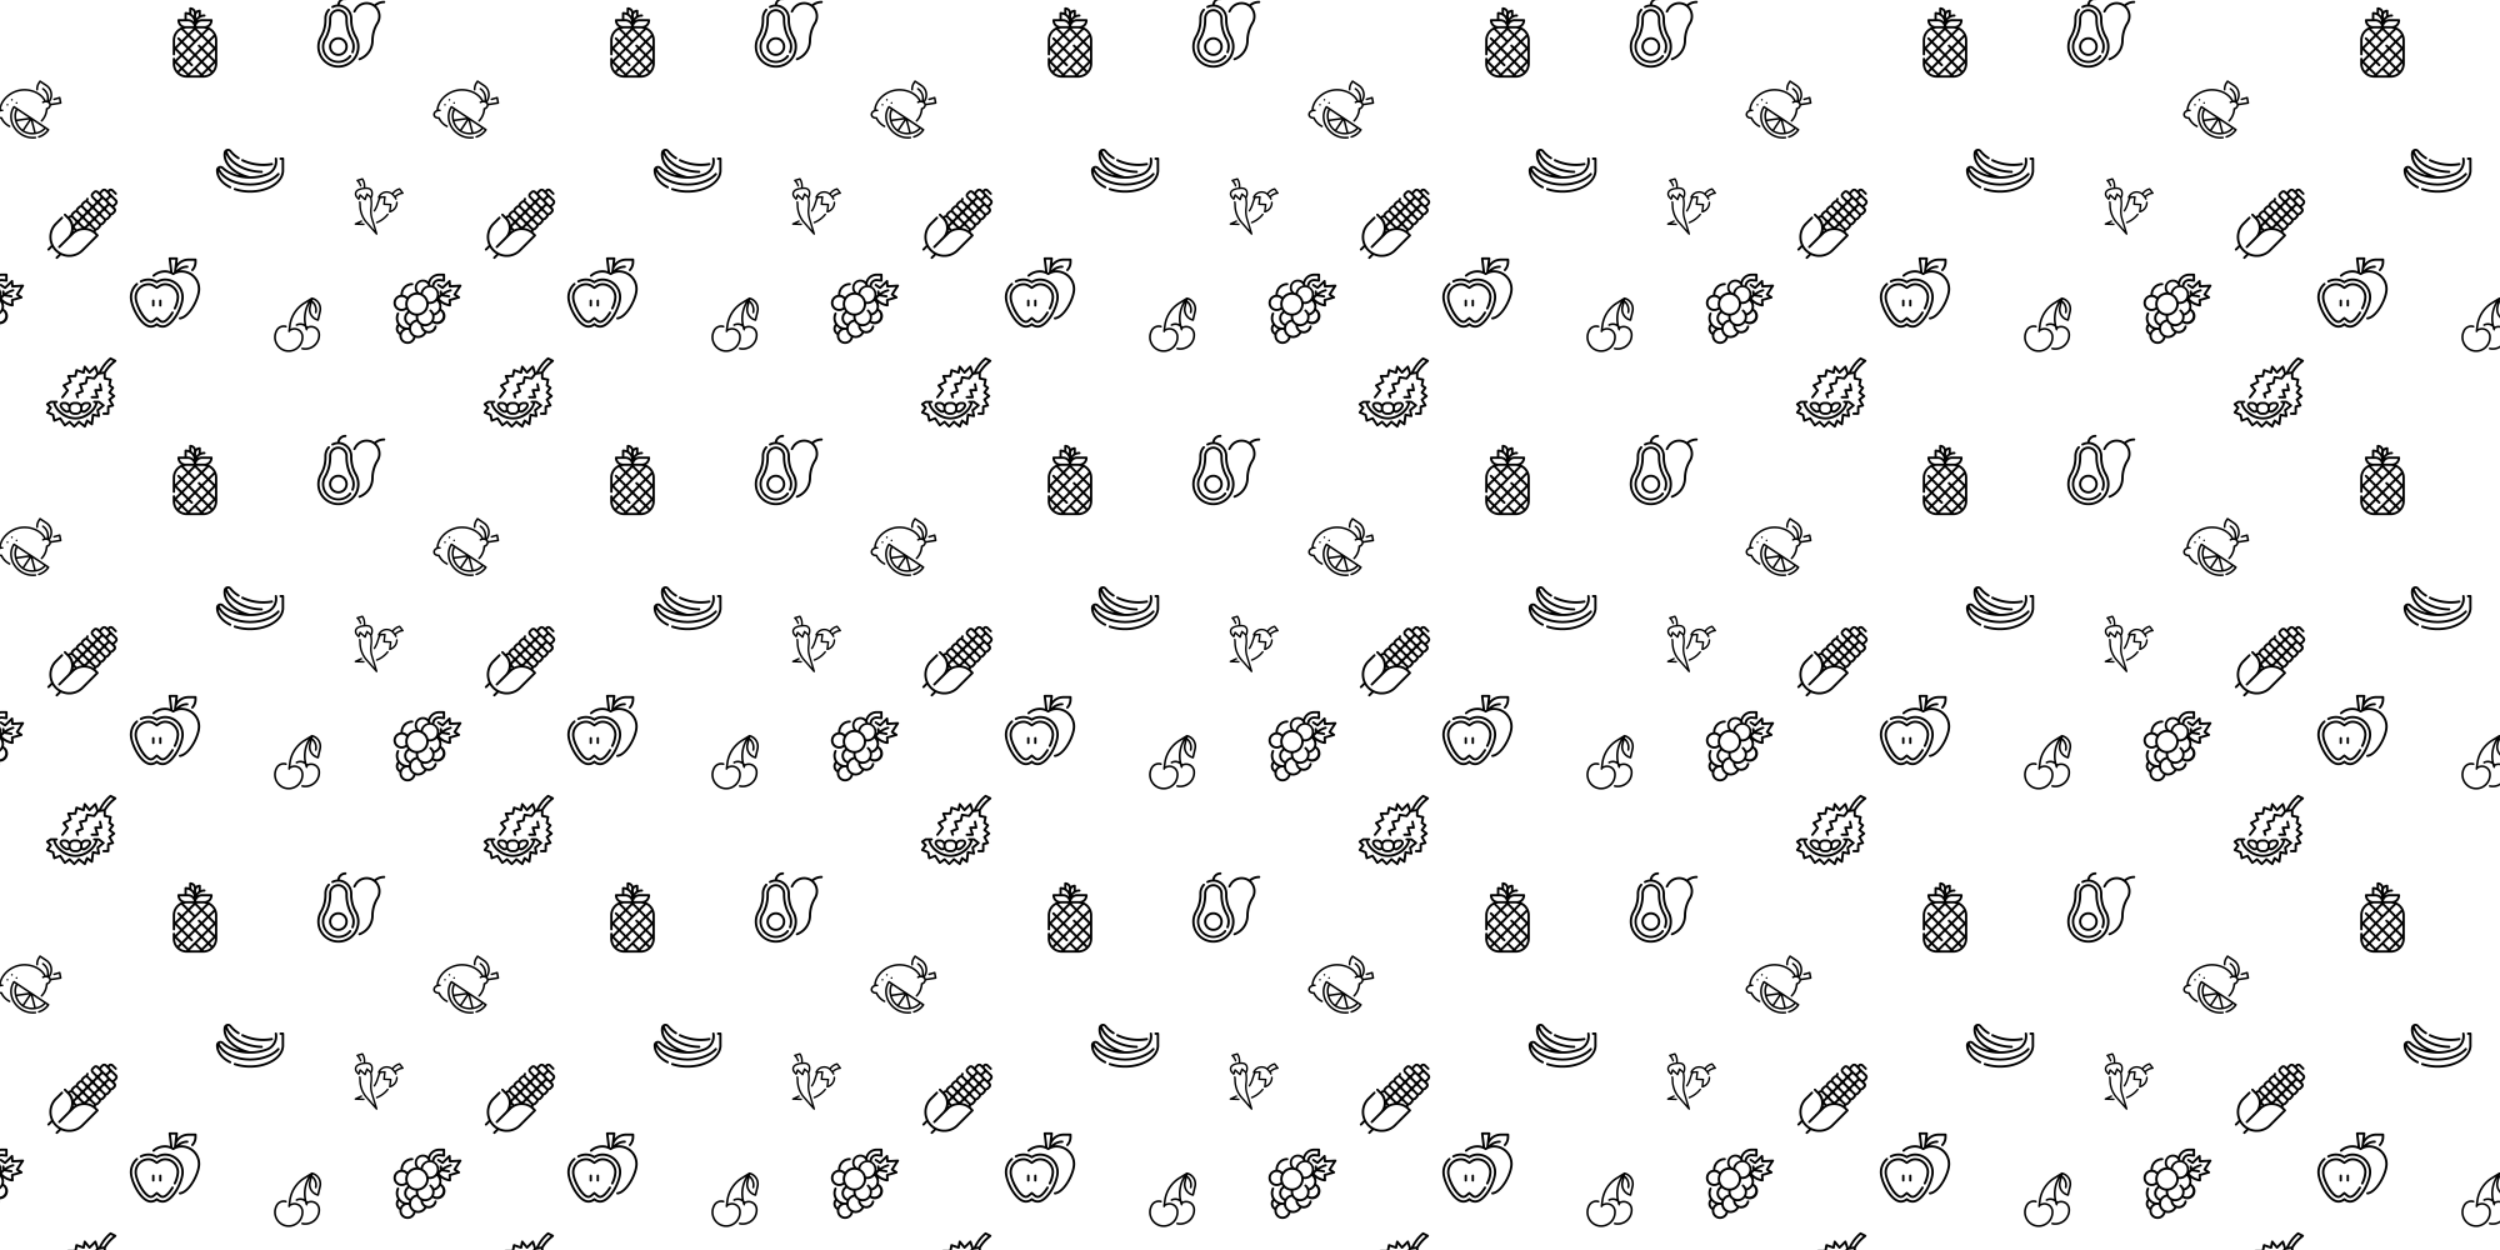 <svg xmlns="http://www.w3.org/2000/svg" xmlns:xlink="http://www.w3.org/1999/xlink" xmlns:fi="http://pattern.flaticon.com/" x="0" y="0" width="2000" height="1000" viewBox="0 0 2000 1000"><rect x="0px" y="0px" width="100%" height="100%" opacity="0" fill="#ffffff"/><defs><g transform="matrix(0.938 0 0 0.938 251 346)" id="L1_1"><path d="M60,5a13.05,13.05,0,0,0-8.3,3l-.4-.27A12,12,0,0,0,34.71,12l-.82,1.41-.09.16a1,1,0,0,0,.37,1.34,1,1,0,0,0,1.38-.38l.11-.16L36.45,13A10,10,0,0,1,50.27,9.44a10.25,10.25,0,0,1,3.31,13.89l-.6,1A30.33,30.33,0,0,0,49.1,39.14,16,16,0,0,1,38.69,53.78,1,1,0,0,0,39,55.71a1,1,0,0,0,.35-.06A18,18,0,0,0,51.1,39.18a28.43,28.43,0,0,1,3.61-13.81l.61-1a12.37,12.37,0,0,0-2-15.06A11,11,0,0,1,60,7a1,1,0,0,0,0-2Z"/><path d="M21,36a8,8,0,1,0,8,8A8,8,0,0,0,21,36Zm0,14a6,6,0,1,1,6-6A6,6,0,0,1,21,50Z"/><path d="M21.14,12H21a8,8,0,0,0-8,8v1.58A31.25,31.25,0,0,1,8.84,37.07,14,14,0,0,0,19.39,57.91,14.48,14.48,0,0,0,21,58a13.92,13.92,0,0,0,9.9-4.1,14.1,14.1,0,0,0,1-1.12,1,1,0,0,0-.15-1.4,1,1,0,0,0-1.41.14c-.29.36-.57.68-.85,1A12,12,0,0,1,10.57,38.07,33.23,33.23,0,0,0,15,21.58V20a6,6,0,0,1,6-6h.12A6.23,6.23,0,0,1,27,20.36v1.21a34.35,34.35,0,0,0,4.52,16.67,12,12,0,0,1,.67,10.09,1,1,0,1,0,1.86.72,13.93,13.93,0,0,0-.78-11.78A32.38,32.38,0,0,1,29,21.57V20.36A8.23,8.23,0,0,0,21.14,12Z"/><path d="M36.78,35.34A28.38,28.38,0,0,1,33,21.57V20.36A12.29,12.29,0,0,0,22.09,8.06,5,5,0,0,1,27,4a1,1,0,0,0,0-2,7,7,0,0,0-6.93,6.06,12.18,12.18,0,0,0-4.5,1.24,1,1,0,1,0,.91,1.79A9.74,9.74,0,0,1,21.19,10,10.24,10.24,0,0,1,31,20.36v1.21a30.33,30.33,0,0,0,4,14.74A16,16,0,1,1,7.1,36.08,29.25,29.25,0,0,0,11,21.58V20a10,10,0,0,1,2.57-6.68,1,1,0,0,0-.07-1.41,1,1,0,0,0-1.42.08A12,12,0,0,0,9,20v1.58a27.25,27.25,0,0,1-3.63,13.5A18,18,0,0,0,18.94,61.89c.7.07,1.4.11,2.09.11a17.78,17.78,0,0,0,12-4.58,18,18,0,0,0,3.78-22.08Z"/></g><g transform="matrix(0.938 0 0 0.938 102 204)" id="L1_4"><path d="M46,13a10.85,10.85,0,0,0-1.4.09A10.82,10.82,0,0,1,51,11a1,1,0,0,0,0-2,13,13,0,0,0-9.23,3.91l.16-1.27A10.94,10.94,0,0,1,52,5h5V6a9,9,0,0,1-2.38,6.1,1,1,0,0,0,.05,1.42,1,1,0,0,0,.68.26,1,1,0,0,0,.73-.32A11,11,0,0,0,59,6V4a1,1,0,0,0-1-1H52a13,13,0,0,0-9.51,4.16l.5-4a1,1,0,0,0-.24-.78A1,1,0,0,0,42,2H36a1,1,0,0,0-.75.34,1,1,0,0,0-.24.78l1.33,10.64A13.09,13.09,0,0,0,32,13a16,16,0,0,0-10.39,3.85,1,1,0,0,0,1.3,1.52A14,14,0,0,1,32,15a11.67,11.67,0,0,1,6.45,2,1,1,0,0,0,1.1,0,12.65,12.65,0,0,1,2.21-1.16h0A11,11,0,0,1,46,15,14,14,0,0,1,60,29c0,7.69-7.87,23-15.31,24a1,1,0,0,0,.12,2h.13C53.4,53.85,62,37.51,62,29A16,16,0,0,0,46,13Zm-7.53,1.71L37.13,4h3.74L39.53,14.71c-.18.1-.36.19-.53.3C38.83,14.9,38.65,14.81,38.47,14.71Z"/><path d="M27,39v4a1,1,0,0,0,2,0V39a1,1,0,0,0-2,0Z"/><path d="M21,39v4a1,1,0,0,0,2,0V39a1,1,0,0,0-2,0Z"/><path d="M39.9,46.44A1,1,0,0,0,41.23,46,25.26,25.26,0,0,0,44,36,12,12,0,0,0,32,24a9.69,9.69,0,0,0-5.36,1.7L25,26.77,23.36,25.7A9.69,9.69,0,0,0,18,24,12,12,0,0,0,6,36c0,7.09,7.84,22,14,22a4.81,4.81,0,0,0,3.08-1.27L25,55.13l1.92,1.6A4.81,4.81,0,0,0,30,58c3.88,0,7.81-5.88,9.31-8.41a1,1,0,0,0-1.72-1C34.9,53.08,31.92,56,30,56a2.9,2.9,0,0,1-1.8-.81l-2.56-2.13a1,1,0,0,0-1.28,0L21.8,55.19A2.9,2.9,0,0,1,20,56C15.85,56,8,42.92,8,36A10,10,0,0,1,18,26a7.78,7.78,0,0,1,4.27,1.37l2.18,1.43a1,1,0,0,0,1.1,0l2.18-1.43A7.78,7.78,0,0,1,32,26,10,10,0,0,1,42,36a23.75,23.75,0,0,1-2.58,9.11A1,1,0,0,0,39.9,46.44Z"/><path d="M32,20a13.65,13.65,0,0,0-7,2,13.65,13.65,0,0,0-7-2,15.82,15.82,0,0,0-7.06,1.66,1,1,0,0,0,.88,1.79A13.92,13.92,0,0,1,18,22a11.67,11.67,0,0,1,6.45,2,1,1,0,0,0,1.1,0A11.67,11.67,0,0,1,32,22,14,14,0,0,1,46,36c0,8.14-8.64,24-16,24a6.74,6.74,0,0,1-4.36-1.74,1,1,0,0,0-1.28,0A6.74,6.74,0,0,1,20,60C12.64,60,4,44.14,4,36A14,14,0,0,1,8.67,25.58a1,1,0,1,0-1.33-1.49A16,16,0,0,0,2,36c0,8.12,8.7,26,18,26a8.45,8.45,0,0,0,5-1.7A8.45,8.45,0,0,0,30,62c9.3,0,18-17.88,18-26A16,16,0,0,0,32,20Z"/></g><path d="m61.12 15.61a3 3 0 0 0 0-4.25l-2.83-2.82-2.83-2.83a1 1 0 0 1 0-1.42 1 1 0 0 1 1.42 0l2.83 2.83a1 1 0 0 0 1.41-1.41l-2.83-2.83a3 3 0 0 0 -4.24 0 3 3 0 0 0 -.58.83l-.83-.83a3.09 3.09 0 0 0 -4.25 0l-1.39 1.41a3.16 3.16 0 0 0 -.58.84l-.84-.84a3 3 0 0 0 -4.24 0l-1.43 1.42a3 3 0 0 0 0 4.24l2.83 2.83a1 1 0 0 1 0 1.41l-1.42 1.42a1 1 0 0 1 -1.41 0l-2.83-2.83a1 1 0 0 1 0-1.42 1 1 0 0 0 -1.41-1.36 3 3 0 0 0 -.87 2 2.91 2.91 0 0 0 -2 .86l-1.42 1.41a3 3 0 0 0 -.86 2 2.93 2.93 0 0 0 -2 .83l-1.41 1.42a3 3 0 0 0 -.86 2 3 3 0 0 0 -2 .83l-1.41 1.42a3 3 0 0 0 -.87 2 3 3 0 0 0 -2 .84l-.14.13-2.12-2.12a1 1 0 0 0 -1.41 1.42l2.82 2.83a11 11 0 0 1 0 15.55l-7.55 7.56a1 1 0 1 0 1.41 1.41l11.23-11.19a13 13 0 0 1 18.39 0l.71.71-12 12a15 15 0 0 1 -21.24-21.19l5.09-5.09a1 1 0 0 0 0-1.42 1 1 0 0 0 -1.41 0l-5.09 5.09a17 17 0 0 0 -3.46 19l-2.91 2.92a1 1 0 0 0 0 1.42 1 1 0 0 0 1.42 0l2.47-2.48a16.43 16.43 0 0 0 5.66 5.66l-2.48 2.47a1 1 0 0 0 0 1.42 1 1 0 0 0 .71.29 1 1 0 0 0 .71-.29l2.91-2.91a17 17 0 0 0 19-3.46l12.74-12.72a1 1 0 0 0 0-1.42l-1.43-1.41c-.26-.27-.54-.51-.82-.75a2.81 2.81 0 0 0 .41-1.36 3 3 0 0 0 2-.86l1.41-1.41a3 3 0 0 0 .86-2 3 3 0 0 0 2-.86l1.41-1.42a2.91 2.91 0 0 0 .86-2 3 3 0 0 0 2-.87l1.41-1.41a3 3 0 0 0 .87-2 2.91 2.91 0 0 0 2-.86l1.42-1.41a3 3 0 0 0 0-4.24l-.84-.84a3.16 3.16 0 0 0 .84-.58zm-13-9.2a1 1 0 0 1 .29-.7l1.42-1.42a1 1 0 0 1 1.41 0l2.83 2.83a1 1 0 0 1 0 1.42l-1.43 1.46a1 1 0 0 1 -1.42 0l-2.83-2.88a1 1 0 0 1 -.29-.71zm4.83 8.49a1 1 0 0 1 -.29.71l-1.44 1.39a1 1 0 0 1 -1.41 0l-2.81-2.81a1 1 0 0 1 0-1.41l1.41-1.42a1 1 0 0 1 1.42 0l2.83 2.83a1 1 0 0 1 .27.71zm-11.95-7.07a1 1 0 0 1 .29-.71l1.42-1.41a1 1 0 0 1 1.41 0l2.88 2.83a1 1 0 0 1 0 1.46l-1.42 1.41a1 1 0 0 1 -1.41 0l-2.85-2.87a1 1 0 0 1 -.32-.71zm3.12 7.78a1 1 0 0 1 .71-.3 1 1 0 0 1 .7.3l2.83 2.83a1 1 0 0 1 .3.7 1 1 0 0 1 -.3.71l-1.36 1.41a1 1 0 0 1 -1.42 0l-2.82-2.82a1 1 0 0 1 0-1.42zm-17 21.17-1.37-1.37a1 1 0 0 1 0-1.42l1.41-1.41a1 1 0 0 1 1.41 0l2.83 2.83a.52.52 0 0 1 .1.11 15 15 0 0 0 -4.36 1.26zm5.72-2.78-2.84-2.84a1 1 0 0 1 0-1.41l1.41-1.42a1 1 0 0 1 1.42 0l2.83 2.83a1 1 0 0 1 0 1.42l-1.41 1.42a1 1 0 0 1 -1.41 0zm4.24-4.24-2.83-2.83a1 1 0 0 1 0-1.41l1.42-1.42a1 1 0 0 1 1.41 0l2.83 2.83a1 1 0 0 1 .29.71 1 1 0 0 1 -.29.7l-1.42 1.42a1 1 0 0 1 -1.41-.01zm4.24-4.24-2.83-2.83a1 1 0 0 1 0-1.42l1.42-1.41a1 1 0 0 1 1.41 0l2.83 2.83a1 1 0 0 1 0 1.41l-1.41 1.42a1 1 0 0 1 -1.42-.01zm-8.48-9.9 1.41-1.42a1 1 0 0 1 .75-.3 1 1 0 0 1 .71.29l2.78 2.81a1 1 0 0 1 0 1.42l-1.41 1.41a1 1 0 0 1 -1.41 0l-2.83-2.83a1 1 0 0 1 0-1.39zm-4.25 4.24 1.41-1.42a1 1 0 0 1 1.41 0l2.83 2.82a1 1 0 0 1 0 1.42l-1.41 1.41a1 1 0 0 1 -1.42 0l-2.83-2.83a1 1 0 0 1 .01-1.41zm-4.24 4.24 1.42-1.41a1 1 0 0 1 1.41 0l2.82 2.82a1 1 0 0 1 0 1.41l-1.42 1.41a1 1 0 0 1 -1.41 0l-2.83-2.82a1 1 0 0 1 .01-1.42zm-1.41 2.83 2.83 2.83a1 1 0 0 1 0 1.41l-1.42 1.42a1.24 1.24 0 0 1 -.18.14 13 13 0 0 0 -2.82-5.63l.17-.17a1 1 0 0 1 1.42-.01zm1.16 11.71a14.74 14.74 0 0 0 .32-1.76l.89.89a14.82 14.82 0 0 0 -1.21.87zm11.44-3.08a.93.93 0 0 1 .13-.15l1.41-1.41a1 1 0 0 1 1.41 0l2.83 2.83a1 1 0 0 1 .3.71.94.94 0 0 1 -.06.28 14.92 14.92 0 0 0 -6.02-2.26zm10-1.57-1.41 1.42a1 1 0 0 1 -1.41 0l-2.83-2.83a1 1 0 0 1 0-1.42l1.41-1.41a1 1 0 0 1 1.42 0l2.82 2.83a1 1 0 0 1 0 1.41zm4.25-4.24-1.42 1.41a1 1 0 0 1 -1.41 0l-2.83-2.83a1 1 0 0 1 -.29-.7 1 1 0 0 1 .29-.71l1.41-1.41a1 1 0 0 1 1.42 0l2.83 2.82a1 1 0 0 1 .02 1.42zm4.24-4.24-1.41 1.41a1 1 0 0 1 -1.42 0l-2.83-2.83a1 1 0 0 1 0-1.41l1.42-1.42a1 1 0 0 1 1.41 0l2.83 2.83a1 1 0 0 1 .02 1.42zm4.24-4.25-1.41 1.42a1 1 0 0 1 -1.42 0l-2.82-2.83a1 1 0 0 1 0-1.41l1.43-1.44a1 1 0 0 1 .71-.29 1 1 0 0 1 .7.29l2.83 2.83a1 1 0 0 1 0 1.41zm-4.24-8.48a1 1 0 0 1 0-1.42l1.43-1.36a1 1 0 0 1 .71-.29 1 1 0 0 1 .71.29l2.83 2.83a1 1 0 0 1 0 1.41l-1.42 1.42a1 1 0 0 1 -1.41 0z" transform="matrix(0.938 0 0 0.938 36 149)" id="L1_3"/><g transform="matrix(0.938 0 0 0.938 35 284)" id="L1_6"><path d="M40,36a1,1,0,0,0,1,1h5a1,1,0,0,0,.81-.42,1,1,0,0,0,.14-.9L45.39,31H49a1,1,0,0,0,.77-.37A1,1,0,0,0,50,29.8l-1-5a1,1,0,0,0-2,.4l.76,3.8H44a1,1,0,0,0-.81.42,1,1,0,0,0-.14.9L44.61,35H41A1,1,0,0,0,40,36Z"/><path d="M60.09,7.06l1.55-1.29A1,1,0,0,0,62,4.88a1,1,0,0,0-.54-.77l-4-2a1,1,0,0,0-1.09.12,35.33,35.33,0,0,0-9.5,12.47l-.07.16h-.11L45,9.68A1,1,0,0,0,44.23,9a1,1,0,0,0-.94.26L39.08,13.5l-3.3-4.12A1,1,0,0,0,34,9.8l-.78,3.89-4.92-1.64a1,1,0,0,0-1.3.75L26.18,17H21a1,1,0,0,0-.83.44,1,1,0,0,0-.1.93l1.66,4.15-5.18,2.59a1,1,0,0,0-.53.68,1,1,0,0,0,.21.84l2.95,3.61-4,5.15a1,1,0,1,0,1.58,1.22l4.46-5.78a1,1,0,0,0,0-1.24l-2.66-3.26,4.88-2.44a1,1,0,0,0,.48-1.26L22.48,19H27a1,1,0,0,0,1-.8l.78-3.89L33.68,16A1,1,0,0,0,35,15.2l.58-2.9,2.66,3.32a1,1,0,0,0,1.49.09l3.85-3.86,1.33,4-2.33,3.09-5.4-.9A1,1,0,0,0,36,18.8l-.87,4.35L30.8,24a1,1,0,0,0-.75,1.3l1.7,5.1-4.12,1.65a1,1,0,0,0-.58,1.25l1,3A1,1,0,0,0,29,37a1.25,1.25,0,0,0,.32,0A1,1,0,0,0,30,35.68l-.7-2.1,4.12-1.65A1,1,0,0,0,34,30.68l-1.64-4.92L36.2,25A1,1,0,0,0,37,24.2l.81-4.05,5.05.84a1,1,0,0,0,1-.39l2.76-3.68L51,16.18V20a1,1,0,0,0,.8,1l4,.8-.8,4a1,1,0,0,0,.43,1l2.12,1.42L55.2,31.4a1,1,0,0,0,.2,1.4L58.33,35,55.4,37.2a1,1,0,0,0-.26,1.31l2.31,3.85L54.76,43A1,1,0,0,0,54,44v5H51a1,1,0,0,0,0,2h4a1,1,0,0,0,1-1V44.78L59.24,44a1,1,0,0,0,.68-.59,1,1,0,0,0-.06-.89l-2.54-4.23L60.6,35.8a1,1,0,0,0,0-1.6l-3.2-2.4,2.4-3.2a1.06,1.06,0,0,0,.19-.77,1,1,0,0,0-.44-.66l-2.44-1.63L58,21.2A1,1,0,0,0,57.2,20L53,19.18V15.29A33,33,0,0,1,60.09,7.06ZM49.2,14.45A33.39,33.39,0,0,1,57.14,4.19l2,1-.38.32a34.88,34.88,0,0,0-7.41,8.56Z"/><path d="M47.1,47.4l4.53-3.62A1,1,0,0,0,52,43a1,1,0,0,0-.4-.78l-4-3A1,1,0,0,0,47,39H43a1,1,0,0,0,0,2h.9C43,46,35.63,53,27,53S11,46,10.1,41H11a1,1,0,0,0,0-2H6a1,1,0,0,0-.55.17l-3,2A1,1,0,0,0,2,41.9a1,1,0,0,0,.29.81l2.39,2.38L2.2,48.4a1,1,0,0,0-.16.87,1,1,0,0,0,.59.66l4.5,1.8L8,56.2a1,1,0,0,0,.5.68,1,1,0,0,0,.85,0l4.25-1.7,3.55,5.32a1,1,0,0,0,1.43.25l3.31-2.48,3.38,3.39a1,1,0,0,0,1.42,0l3.36-3.37,4.31,3.44A1,1,0,0,0,35,62a1.07,1.07,0,0,0,.25,0,1,1,0,0,0,.68-.6l1.51-3.79,3,2.22a1,1,0,0,0,1,.12,1,1,0,0,0,.6-.8l.87-6.93L46.8,53A1,1,0,0,0,48,51.8Zm-1.72-1.18a1,1,0,0,0-.36,1l.71,3.53L42.2,50a1,1,0,0,0-.78.17,1,1,0,0,0-.41.69l-.79,6.29-2.62-2a1,1,0,0,0-.87-.16,1,1,0,0,0-.66.59l-1.5,3.75-3.94-3.16a1,1,0,0,0-1.34.07L26,59.59l-3.29-3.3a1,1,0,0,0-1.31-.09l-3.15,2.37-3.42-5.12a1,1,0,0,0-1.2-.38L9.75,54.63,9,50.8a1,1,0,0,0-.61-.73L4.58,48.56l2.22-3a1,1,0,0,0-.09-1.31L4.57,42.16,6.3,41H8.08C8.91,46.87,16.75,55,27,55s18.09-8.13,18.92-14h.75l2.7,2Z"/><path d="M18.59,49a3,3,0,0,0,2.95-.08,3,3,0,0,0,.28-.22A5,5,0,0,0,25.59,51c.46,0,.93,0,1.41,0s.95,0,1.41,0a5,5,0,0,0,3.77-2.24,3,3,0,0,0,.28.22,3,3,0,0,0,2.95.08,10.9,10.9,0,0,0,4.84-4.75,3,3,0,0,0-.17-2.85A3,3,0,0,0,37.52,40H36.19A5.21,5.21,0,0,0,32,42a5,5,0,0,0-4-2H26a5,5,0,0,0-4,2,4.86,4.86,0,0,0-4-2H16.72a3.28,3.28,0,0,0-2.81,1.47,2.87,2.87,0,0,0-.16,2.78A10.87,10.87,0,0,0,18.59,49Zm17.6-7h1.33a1,1,0,0,1,.86.48.89.89,0,0,1,.06.91,8.8,8.8,0,0,1-4,3.85A1,1,0,0,1,33,46.35V45A3,3,0,0,1,36.19,42ZM23,45a3,3,0,0,1,3-3h2a3,3,0,0,1,3,3v1a3,3,0,0,1-2.73,3,21.52,21.52,0,0,1-2.54,0A3,3,0,0,1,23,46V45Zm-7.4-2.46A1.29,1.29,0,0,1,16.72,42H18a3.06,3.06,0,0,1,3,3.18v1.17a1,1,0,0,1-.49.87,1,1,0,0,1-1,0,8.8,8.8,0,0,1-4-3.85h0A.86.86,0,0,1,15.6,42.54Z"/></g><g transform="matrix(0.626 0.417 -0.417 0.626 18.283 53.143)" id="L1_8"><circle cx="9" cy="43" r="1"/><circle cx="10" cy="36" r="1"/><circle cx="16" cy="36" r="1"/><path d="M23.41,59.91a18,18,0,0,1-11.47-2.55,1,1,0,0,0-1.19.07c-1.54,1.28-3.51,1.44-4.57.38s-.89-3,.39-4.57c0,0,0,0,0-.05s.19-.22.3-.32a5.14,5.14,0,0,1,1.38-1,1,1,0,0,0,.47-1.33,1,1,0,0,0-1.34-.47A7,7,0,0,0,6,51C1.86,43.27,4.31,31.4,11.84,23.87s19.41-10,27.13-5.8a6.91,6.91,0,0,0-.92,1.4,1,1,0,0,0,.47,1.33.94.94,0,0,0,.43.1,1,1,0,0,0,.9-.56,5.17,5.17,0,0,1,1-1.38c.13-.13.25-.24.38-.35l0,0c1.54-1.26,3.5-1.43,4.55-.37s.89,3-.39,4.57A1,1,0,0,0,45.33,24a18.71,18.71,0,0,1,2.38,12.89,1,1,0,0,0,2,.28,21,21,0,0,0-2.32-13.67,5.6,5.6,0,0,0,.58-5.6l7.73-7.14A1,1,0,0,0,56,10a1.05,1.05,0,0,0-.29-.73l-4-4A1,1,0,0,0,51,5a1,1,0,0,0-.72.35s-1.78,2.07-4,4.68a1,1,0,0,0,1.54,1.29c1.34-1.61,2.53-3,3.25-3.85l2.5,2.5-6.92,6.38A4.23,4.23,0,0,0,45,15.64V15A13,13,0,0,0,32,2H24a1,1,0,0,0-1,1V5a12.86,12.86,0,0,0,2.49,7.64,1,1,0,1,0,1.61-1.18A10.94,10.94,0,0,1,25,5V4h7A11,11,0,0,1,43,15v.05A13,13,0,0,0,31,7a1,1,0,0,0,0,2,11,11,0,0,1,10.31,7.18,6.06,6.06,0,0,0-.78.45c-8.45-5-21.78-2.49-30.1,5.83S-.42,44.11,4.59,52.56c-1.5,2.26-1.46,5,.18,6.67s4.41,1.69,6.67.18A19.57,19.57,0,0,0,21.51,62c.68,0,1.37,0,2.06-.09a1,1,0,1,0-.16-2Z"/><path d="M60,40H16a1,1,0,0,0-1,1c0,11.58,10.32,21,23,21a24.21,24.21,0,0,0,15.53-5.51A1,1,0,1,0,52.25,55,22.16,22.16,0,0,1,38,60c-11.21,0-20.39-8-21-18h2c.34,3.67,2.49,7.6,5.93,10.7A19.86,19.86,0,0,0,38,58a19.86,19.86,0,0,0,13-5.3c3.44-3.1,5.59-7,5.93-10.7h2a17.76,17.76,0,0,1-4,10.24,1,1,0,1,0,1.55,1.26A19.64,19.64,0,0,0,61,41,1,1,0,0,0,60,40ZM37,56a17.88,17.88,0,0,1-9.81-4l4.38-3.89L37,43.23ZM21.07,42h14.3l-9.68,8.6A14.92,14.92,0,0,1,21.07,42ZM39,43.23l5.43,4.82,4.38,3.89A17.88,17.88,0,0,1,39,56ZM50.31,50.6,40.63,42h14.3A14.92,14.92,0,0,1,50.31,50.6Z"/></g><path d="M60.87,11.84a1,1,0,0,0-.93-.5L52,11.82,51.8,8.35a1,1,0,0,0-.63-.87,1,1,0,0,0-1.06.21l-5.35,5.18-3.07-2a1,1,0,0,0-1.38.29,1,1,0,0,0,.28,1.38L44.32,15a1,1,0,0,0,1.25-.12l4.37-4.22.13,2.3a1,1,0,0,0,.34.68,1,1,0,0,0,.72.25l6.93-.41-3.82,5.79a1,1,0,0,0-.15.75,1.06,1.06,0,0,0,.43.64l1.92,1.26L50.6,23.58a1,1,0,0,0-.72,1l.19,3.2a14.86,14.86,0,0,1-7.79-4.48,19.83,19.83,0,0,1,1.88-1.9l5.91,1,.17,0a1,1,0,0,0,.17-2l-4.08-.69A19.09,19.09,0,0,1,52,17.26a1,1,0,1,0-.5-1.94,21.12,21.12,0,0,0-6.93,3.27l-.27-1.4a1,1,0,0,0-2,.37L42.76,20c-.28.24-.54.49-.8.75,0-.25,0-.49,0-.74a8,8,0,0,0-4.29-7.08L38,11.66a4,4,0,0,1,4.4-3.1L45.88,9a1,1,0,0,0,.78-.24A1,1,0,0,0,47,8V3a1,1,0,0,0-1-1H41.92a9.84,9.84,0,0,0-9.34,6.7A7,7,0,0,0,22.3,18a10,10,0,0,0-7.34,4,7,7,0,0,0-4-2V20a8,8,0,0,1,8-8,1,1,0,0,0,0-2A10,10,0,0,0,9,20v.08a7,7,0,1,0,5.15,12.55,9.24,9.24,0,0,0,1,1.54A7,7,0,0,0,12,40a7.05,7.05,0,0,0,4.41,6.5,7.64,7.64,0,0,0-.35,1.59A7.58,7.58,0,0,0,15,48,8,8,0,0,1,7.73,36.66a1,1,0,1,0-1.81-.84,9.92,9.92,0,0,0,.52,9.32,5.94,5.94,0,0,0,1.61,9.07A6.84,6.84,0,0,0,8,55a7,7,0,0,0,13.79,1.68A7.67,7.67,0,0,0,24,57a8,8,0,0,0,7.06-4.28A7,7,0,0,0,33,53a7,7,0,0,0,6.86-5.59,1,1,0,0,0-2-.4,5,5,0,0,1-9.82-.25,7.94,7.94,0,0,0,8.21-2.83,7,7,0,1,0,7.43-11.84,8,8,0,0,0-.31-5.1,16.93,16.93,0,0,0,7.26,3L51,30h.15a1,1,0,0,0,.68-.26,1,1,0,0,0,.32-.8l-.22-3.66,7.16-2.05a1,1,0,0,0,.27-1.8l-2.89-1.91,4.37-6.63A1,1,0,0,0,60.87,11.84ZM40,20a6,6,0,0,1-6,6,5.76,5.76,0,0,1-1.24-.15A10,10,0,0,0,28,19.38,6,6,0,0,1,40,20ZM41.92,4H45V6.87l-2.36-.3A6,6,0,0,0,36,11.22l-.22,1A6.76,6.76,0,0,0,34.71,12a7.42,7.42,0,0,0-.58-1.42l.16-.67A7.85,7.85,0,0,1,41.92,4ZM28,9a4.94,4.94,0,0,1,4.18,2.29l0,.07a5.05,5.05,0,0,1,.39.77,8,8,0,0,0-6.47,6.39l-.63-.19A5,5,0,0,1,28,9ZM23,20a8,8,0,1,1-8,8A8,8,0,0,1,23,20ZM10,32a5,5,0,1,1,3.9-8.12A10,10,0,0,0,13,28a9.86,9.86,0,0,0,.38,2.68A5,5,0,0,1,10,32Zm4,8a5,5,0,0,1,2.57-4.36A9.94,9.94,0,0,0,22.08,38,7.42,7.42,0,0,0,22,39a7.88,7.88,0,0,0,.31,2.19,8,8,0,0,0-5,3.49A5,5,0,0,1,14,40ZM7,49a3.9,3.9,0,0,1,.69-2.2,10,10,0,0,0,3.39,2.4,7.06,7.06,0,0,0-2.48,3A4,4,0,0,1,7,49Zm8,11a5,5,0,0,1,0-10,5.09,5.09,0,0,1,1.09.14,8,8,0,0,0,3.81,5.71A5,5,0,0,1,15,60Zm14.24-8.1A6,6,0,0,1,18,49.31v0c0-.1,0-.19,0-.29a6,6,0,0,1,5.13-5.93A8.05,8.05,0,0,0,26,45.93s0,0,0,.07A7,7,0,0,0,29.24,51.9ZM30,45a6,6,0,0,1-6-6,5.55,5.55,0,0,1,.11-1.07A10,10,0,0,0,33,28v-.08A6.63,6.63,0,0,0,34,28a8,8,0,0,0,5.86-2.58,6,6,0,0,1,1.75,6.71h0a.11.11,0,0,1,0,0,6,6,0,0,1-4.26,3.64,7.89,7.89,0,0,0-2.18-2.95,1,1,0,0,0-1.29,1.54A6,6,0,0,1,30,45Zm15-7a5,5,0,0,1-7.68,4.21A7.86,7.86,0,0,0,38,39a7.12,7.12,0,0,0-.11-1.23,8,8,0,0,0,5-3.79A5,5,0,0,1,45,38Z" transform="matrix(0.938 0 0 0.938 312 217)" id="L1_11"/><g transform="matrix(0.938 0 0 0.938 171 96)" id="L1_15"><path d="M14.44,56.4c-6.18-3-9.9-7.48-10.38-12.38C8.36,51.19,18.9,56,31,56c10.28,0,19.58-3.43,24.86-9.18a1,1,0,0,0-1.47-1.36C49.55,50.73,40.59,54,31,54,18.87,54,8.1,48.73,5,41.38l.14-.08A1.67,1.67,0,0,1,7,41.65C12.34,46.88,21.33,50,31,50a41.07,41.07,0,0,0,15.18-2.8A13,13,0,0,0,54,32.82a1,1,0,1,0-2,.36,11,11,0,0,1-6.58,12.17A39.2,39.2,0,0,1,31,48h-.22C18.55,45.05,10,37.13,10.33,29.16c3.25,7.69,13,13.93,25,15.64a44.92,44.92,0,0,0,5.53.43h0a1,1,0,0,0,0-2,41,41,0,0,1-5.28-.41c-12-1.71-21.93-8.44-24-16.16a.94.94,0,0,1,.15-.06,1.66,1.66,0,0,1,1.79.6,26.43,26.43,0,0,0,7,6.11,1,1,0,1,0,1.06-1.69A24.67,24.67,0,0,1,15.1,26a3.64,3.64,0,0,0-3.88-1.31,3.74,3.74,0,0,0-2.79,3.17C7.37,35.27,12.84,42.6,22,47a28.57,28.57,0,0,1-13.7-6.82,3.67,3.67,0,0,0-4-.75A3.76,3.76,0,0,0,2,43c0,6,4.21,11.58,11.56,15.2a1,1,0,0,0,.44.1,1,1,0,0,0,.9-.56A1,1,0,0,0,14.44,56.4Z"/><path d="M59,32H57a1,1,0,0,0,0,2h1v9.7a.78.78,0,0,0,0,.22C57.19,52.93,45.35,60,31,60a39.91,39.91,0,0,1-12.68-2,1,1,0,0,0-1.27.63,1,1,0,0,0,.63,1.27A41.58,41.58,0,0,0,31,62c15.22,0,27.84-7.71,28.92-17.61A1,1,0,0,0,60,44V33A1,1,0,0,0,59,32Z"/><path d="M24.08,35.29a42.32,42.32,0,0,0,12.08,3.57,44.54,44.54,0,0,0,6.19.44,39.59,39.59,0,0,0,7.39-.68,1,1,0,0,0-.38-2,40.11,40.11,0,0,1-12.92.22,40.06,40.06,0,0,1-11.5-3.4,1,1,0,0,0-.86,1.81Z"/></g><path d="m50 25.22a12.1 12.1 0 0 0 -6.19-6.22h-.14a7 7 0 0 0 3.33-6 1 1 0 0 0 -1-1h-8a6.92 6.92 0 0 0 -3.84 1.16 7 7 0 0 1 5.84-3.16 1 1 0 0 0 0-2 8.81 8.81 0 0 0 -3 .53v-3.53a1 1 0 0 0 -1-1 5 5 0 0 0 -3.32 1.29 5 5 0 0 0 -4.68-3.29 1 1 0 0 0 -1 1v3.53a8.81 8.81 0 0 0 -3-.53 1 1 0 0 0 -1 1v5h-5a1 1 0 0 0 -1 1 7 7 0 0 0 3.33 6l-.11.05a12 12 0 0 0 -7.22 10.95v12a1 1 0 0 0 2 0v-3.56l4.24 4.25-4.24 4.21v-.9a1 1 0 0 0 -2 0v4a12 12 0 0 0 3.33 8.28 12 12 0 0 0 8.67 3.72h14a12 12 0 0 0 8.6-3.68 12 12 0 0 0 3.4-8.32v-20a11.89 11.89 0 0 0 -1-4.78zm-10.58 34.78-.35-.35 4.24-4.25 2.2 2.2a10 10 0 0 1 -6.09 2.4zm-11.29 0-.37-.37 4.24-4.25 4.24 4.25-.37.37zm-9.64-2.42 2.2-2.2 4.24 4.25-.35.35a10 10 0 0 1 -6.09-2.4zm11.49-7-2.22-2.23 4.24-4.28 4.24 4.24-9.9 9.9-4.24-4.21 4.24-4.24 2.23 2.24a1 1 0 0 0 .7.29 1 1 0 0 0 .73-.29 1 1 0 0 0 0-1.46zm-4.98-30.58h5.56l-4.25 4.24-3.92-3.92a10 10 0 0 1 2.61-.32zm16.58.35-3.92 3.92-4.25-4.27h5.59a10 10 0 0 1 2.58.35zm-9.58 1.09 4.24 4.25-4.24 4.24-4.24-4.24zm-1.41 9.9-4.25 4.25-4.24-4.25 4.24-4.24zm7.07-4.24 4.24 4.24-4.24 4.25-1.66-1.66a1 1 0 0 0 -1.41 1.41l1.65 1.66-4.24 4.24-4.24-4.24zm11.34 2.9v5.56l-4.24-4.25 3.92-3.92a10 10 0 0 1 .32 2.61zm-1.44 7-4.25 4.24-4.24-4.24 4.24-4.24zm-5.66 5.66-4.24 4.24-4.25-4.24 4.25-4.25zm-11.31 0-4.25 4.24-4.24-4.24 4.24-4.25zm7.07 15.55-4.25-4.21 4.25-4.24 4.24 4.24zm1.41-9.9 4.24-4.24 4.25 4.24-4.25 4.25zm5.66-5.65 4.27-4.25v8.43zm3.13-17.28-4.55 4.55-4.24-4.24 4.55-4.55a10.08 10.08 0 0 1 4.24 4.24zm-9.86-11.38h6.9a5 5 0 0 1 -4.9 4h-6.9a5 5 0 0 1 4.9-4zm-3-7.83v3.35a9 9 0 0 0 -2 1.84v-2.36a3 3 0 0 1 2-2.83zm-6-2a3 3 0 0 1 2 2.83v2.36a9 9 0 0 0 -2-1.84zm-4 3.9a7 7 0 0 1 5.93 6 7 7 0 0 0 -4.93-2.07h-1zm-1 9.93a5 5 0 0 1 -4.9-4h6.9a5 5 0 0 1 4.9 4zm-3.62 3.14 4.55 4.55-4.24 4.24-2.12-2.12a1 1 0 0 0 -1.42 0 1 1 0 0 0 0 1.41l2.12 2.12-4.27 4.25v-5.59a10 10 0 0 1 5.38-8.86zm-3.94 15.86 4.25-4.24 4.24 4.24-4.24 4.24zm4.25 7.07 4.24 4.24-4.24 4.25-4.25-4.25zm-5.69 5.69 4.27 4.24-2.15 2.16a9.9 9.9 0 0 1 -2.12-6.16zm31.88 6.37-2.15-2.13 4.27-4.27v.27a9.9 9.9 0 0 1 -2.12 6.13z" transform="matrix(0.938 0 0 0.938 126 4)" id="L1_13"/><g transform="matrix(0.641 0.265 -0.265 0.641 285.979 135.009)" id="L1_14"><path d="m30.67 55.56-5 1.86 2.33-2.55a1 1 0 1 0 -1.48-1.34l-5.08 5.59a1 1 0 0 0 -.09 1.23 1 1 0 0 0 .83.44 1.07 1.07 0 0 0 .35-.06l8.85-3.3a1 1 0 1 0 -.7-1.87z"/><path d="m52.65 34.38a1 1 0 0 0 -1.24.69 29.27 29.27 0 0 1 -7.81 13 1 1 0 0 0 0 1.41 1 1 0 0 0 1.42 0 31.22 31.22 0 0 0 8.34-13.93 1 1 0 0 0 -.71-1.17z"/><path d="m59.5 5.13-5.2-3a1 1 0 0 0 -1.09.07 14.65 14.65 0 0 0 -5.53 8.29 10.78 10.78 0 0 0 -8.38 1.43 11 11 0 0 0 -5.06 9.23 1 1 0 0 0 .47.85 1 1 0 0 0 .91.07 17.61 17.61 0 0 0 0 2.41l.38 5a29.77 29.77 0 0 1 -.44 7.69 1 1 0 0 0 .79 1.17h.19a1 1 0 0 0 1-.81 31.14 31.14 0 0 0 .46-8.22l-.38-5a15.28 15.28 0 0 1 .13-3.3l3.31-1.64 1.88 7a1 1 0 0 0 1.31.68l6.3-2.32 1.91 7.14a1 1 0 0 0 .64.69 1.26 1.26 0 0 0 .33 0 1 1 0 0 0 .6-.2 11.85 11.85 0 0 0 3.73-14.17 1 1 0 1 0 -1.83.81 9.85 9.85 0 0 1 -2 10.75l-1.73-6.55a1 1 0 0 0 -1.31-.68l-6.31 2.31-1.91-7.13a1 1 0 0 0 -1.41-.64l-4.85 2.4a9 9 0 0 1 4-5.86 8.63 8.63 0 0 1 8.37-.66 23.94 23.94 0 0 1 2.12 1.06 20.92 20.92 0 0 1 1.92 1.23 9.37 9.37 0 0 1 .89.72 1 1 0 1 0 1.35-1.48 12.1 12.1 0 0 0 -1.06-.84l-.38-.26a12.72 12.72 0 0 1 5.28-6.14l.63-.37a1 1 0 0 0 0-1.73zm-7.62 7.15c-.75-.43-1.52-.82-2.3-1.17a12.67 12.67 0 0 1 4.31-6.91l3.16 1.8a14.73 14.73 0 0 0 -5.17 6.28z"/><path d="m38.49 46.51a29.54 29.54 0 0 1 -5.62-10.71l-.58-2a31.7 31.7 0 0 0 -4.2-8.95 9.92 9.92 0 0 0 -1.23-6.42 6 6 0 0 0 -5.61-3.43 11.76 11.76 0 0 0 -4.72 1.35 15.37 15.37 0 0 0 -6.28-8.52 1 1 0 0 0 -1.19.07l-4.7 3.9a1 1 0 0 0 -.35.93 1 1 0 0 0 .62.78l.14.05a13.36 13.36 0 0 1 5.34 3.81 1 1 0 0 0 1.53-1.29 15.37 15.37 0 0 0 -4.76-3.76l2.87-2.32a13.36 13.36 0 0 1 5 7.4 17.42 17.42 0 0 0 -5.75 4.68 6 6 0 0 0 -.33 6.85c1.05 1.82 3.19 2.7 4.91 3.4l.69.29a1 1 0 0 0 1-.11 1 1 0 0 0 .42-.87l-.2-3.38 5.89 2.17a1 1 0 0 0 .94-.13 1 1 0 0 0 .4-.87l-.31-5.21 3.75 1.28a29.72 29.72 0 0 1 4.24 8.85l.57 2a31.63 31.63 0 0 0 6 11.43l8.42 10.22-11.39-5.62a29.71 29.71 0 0 1 -14.2-15.07 30.67 30.67 0 0 0 -1.71-3.31 1 1 0 0 0 -1.74 1 28.51 28.51 0 0 1 1.56 3.13 31.64 31.64 0 0 0 15.15 16.04l15.62 7.73a1 1 0 0 0 .44.1 1 1 0 0 0 .78-1.64zm-16.87-24.66a1 1 0 0 0 -.93.15 1 1 0 0 0 -.39.86l.31 5.14-5.9-2.17a1 1 0 0 0 -.94.13 1 1 0 0 0 -.4.87l.2 3.3a6.49 6.49 0 0 1 -3.17-2.23 4 4 0 0 1 .24-4.71 15.65 15.65 0 0 1 5.06-4.09c2.37-1.37 4.23-2.1 5.72-2.1a4.1 4.1 0 0 1 3.7 2.39 7.82 7.82 0 0 1 1.07 4z"/></g><path d="m54.38 36.54a9.1 9.1 0 0 0 -14.38-4.54 8 8 0 0 0 -1-.68 31.2 31.2 0 0 1 -2-23v3.68a12 12 0 0 0 12 12 1 1 0 0 0 1-1v-9a12 12 0 0 0 -12-12 1 1 0 0 0 -.71.29l-6.36 6.37a32.84 32.84 0 0 0 -9.5 26.41l.57 6a1 1 0 0 0 1 .93h.09a1 1 0 0 0 .91-1.09l-.06-.62a1 1 0 0 0 .76-.29 7.1 7.1 0 0 1 11.76 3.1 13.27 13.27 0 0 1 -3.55 13.33 12.81 12.81 0 0 1 -9.56 3.57 13.14 13.14 0 0 1 -12.35-12.66 13.36 13.36 0 0 1 .51-4.18 7.1 7.1 0 0 1 7.21-5.16 1 1 0 0 0 1.05-.95 1 1 0 0 0 -.95-1.05 9.12 9.12 0 0 0 -9.22 6.6 15.17 15.17 0 0 0 13.66 19.4h.74a14.79 14.79 0 0 0 10.28-4.13 15.07 15.07 0 0 0 4.71-11 15.23 15.23 0 0 0 -.62-4.31 9.08 9.08 0 0 0 -14.64-4.33l-.32-3.33a30.86 30.86 0 0 1 8.92-24.81l2.89-2.88a33.18 33.18 0 0 0 1.07 23 9 9 0 0 0 -8 2.08 1 1 0 0 0 1.32 1.5 7.06 7.06 0 0 1 7.85-1 32 32 0 0 0 1.67 2.81 1 1 0 1 0 1.66-1.1l-.23-.37.1-.07a7.1 7.1 0 0 1 11.8 3.04 13.15 13.15 0 0 1 -12.38 16.9 1 1 0 1 0 0 2 15.15 15.15 0 0 0 14.3-19.46zm-6.38-22.54v8a10 10 0 0 1 -9-10v-4.65a9.91 9.91 0 0 1 5 8.65 1 1 0 0 0 2 0 11.91 11.91 0 0 0 -7-10.89v-1.06a10 10 0 0 1 9 9.95z" transform="matrix(0.765 0.18 -0.18 0.765 221.077 229.568)" id="L1_17"/></defs><g fi:class="KUsePattern"><pattern id="pattern_L1_1" width="350" height="350" patternUnits="userSpaceOnUse"><use xlink:href="#L1_1" x="-350" y="-350"/><use xlink:href="#L1_1" x="0" y="-350"/><use xlink:href="#L1_1" x="350" y="-350"/><use xlink:href="#L1_1" x="-350" y="0"/><use xlink:href="#L1_1" x="0" y="0"/><use xlink:href="#L1_1" x="350" y="0"/><use xlink:href="#L1_1" x="-350" y="350"/><use xlink:href="#L1_1" x="0" y="350"/><use xlink:href="#L1_1" x="350" y="350"/></pattern><rect x="0" y="0" width="100%" height="100%" fill="url(#pattern_L1_1)"/></g><g fi:class="KUsePattern"><pattern id="pattern_L1_4" width="350" height="350" patternUnits="userSpaceOnUse"><use xlink:href="#L1_4" x="-350" y="-350"/><use xlink:href="#L1_4" x="0" y="-350"/><use xlink:href="#L1_4" x="350" y="-350"/><use xlink:href="#L1_4" x="-350" y="0"/><use xlink:href="#L1_4" x="0" y="0"/><use xlink:href="#L1_4" x="350" y="0"/><use xlink:href="#L1_4" x="-350" y="350"/><use xlink:href="#L1_4" x="0" y="350"/><use xlink:href="#L1_4" x="350" y="350"/></pattern><rect x="0" y="0" width="100%" height="100%" fill="url(#pattern_L1_4)"/></g><g fi:class="KUsePattern"><pattern id="pattern_L1_3" width="350" height="350" patternUnits="userSpaceOnUse"><use xlink:href="#L1_3" x="-350" y="-350"/><use xlink:href="#L1_3" x="0" y="-350"/><use xlink:href="#L1_3" x="350" y="-350"/><use xlink:href="#L1_3" x="-350" y="0"/><use xlink:href="#L1_3" x="0" y="0"/><use xlink:href="#L1_3" x="350" y="0"/><use xlink:href="#L1_3" x="-350" y="350"/><use xlink:href="#L1_3" x="0" y="350"/><use xlink:href="#L1_3" x="350" y="350"/></pattern><rect x="0" y="0" width="100%" height="100%" fill="url(#pattern_L1_3)"/></g><g fi:class="KUsePattern"><pattern id="pattern_L1_6" width="350" height="350" patternUnits="userSpaceOnUse"><use xlink:href="#L1_6" x="-350" y="-350"/><use xlink:href="#L1_6" x="0" y="-350"/><use xlink:href="#L1_6" x="350" y="-350"/><use xlink:href="#L1_6" x="-350" y="0"/><use xlink:href="#L1_6" x="0" y="0"/><use xlink:href="#L1_6" x="350" y="0"/><use xlink:href="#L1_6" x="-350" y="350"/><use xlink:href="#L1_6" x="0" y="350"/><use xlink:href="#L1_6" x="350" y="350"/></pattern><rect x="0" y="0" width="100%" height="100%" fill="url(#pattern_L1_6)"/></g><g fi:class="KUsePattern"><pattern id="pattern_L1_8" width="350" height="350" patternUnits="userSpaceOnUse"><use xlink:href="#L1_8" x="-350" y="-350"/><use xlink:href="#L1_8" x="0" y="-350"/><use xlink:href="#L1_8" x="350" y="-350"/><use xlink:href="#L1_8" x="-350" y="0"/><use xlink:href="#L1_8" x="0" y="0"/><use xlink:href="#L1_8" x="350" y="0"/><use xlink:href="#L1_8" x="-350" y="350"/><use xlink:href="#L1_8" x="0" y="350"/><use xlink:href="#L1_8" x="350" y="350"/></pattern><rect x="0" y="0" width="100%" height="100%" fill="url(#pattern_L1_8)"/></g><g fi:class="KUsePattern"><pattern id="pattern_L1_11" width="350" height="350" patternUnits="userSpaceOnUse"><use xlink:href="#L1_11" x="-350" y="-350"/><use xlink:href="#L1_11" x="0" y="-350"/><use xlink:href="#L1_11" x="350" y="-350"/><use xlink:href="#L1_11" x="-350" y="0"/><use xlink:href="#L1_11" x="0" y="0"/><use xlink:href="#L1_11" x="350" y="0"/><use xlink:href="#L1_11" x="-350" y="350"/><use xlink:href="#L1_11" x="0" y="350"/><use xlink:href="#L1_11" x="350" y="350"/></pattern><rect x="0" y="0" width="100%" height="100%" fill="url(#pattern_L1_11)"/></g><g fi:class="KUsePattern"><pattern id="pattern_L1_15" width="350" height="350" patternUnits="userSpaceOnUse"><use xlink:href="#L1_15" x="-350" y="-350"/><use xlink:href="#L1_15" x="0" y="-350"/><use xlink:href="#L1_15" x="350" y="-350"/><use xlink:href="#L1_15" x="-350" y="0"/><use xlink:href="#L1_15" x="0" y="0"/><use xlink:href="#L1_15" x="350" y="0"/><use xlink:href="#L1_15" x="-350" y="350"/><use xlink:href="#L1_15" x="0" y="350"/><use xlink:href="#L1_15" x="350" y="350"/></pattern><rect x="0" y="0" width="100%" height="100%" fill="url(#pattern_L1_15)"/></g><g fi:class="KUsePattern"><pattern id="pattern_L1_13" width="350" height="350" patternUnits="userSpaceOnUse"><use xlink:href="#L1_13" x="-350" y="-350"/><use xlink:href="#L1_13" x="0" y="-350"/><use xlink:href="#L1_13" x="350" y="-350"/><use xlink:href="#L1_13" x="-350" y="0"/><use xlink:href="#L1_13" x="0" y="0"/><use xlink:href="#L1_13" x="350" y="0"/><use xlink:href="#L1_13" x="-350" y="350"/><use xlink:href="#L1_13" x="0" y="350"/><use xlink:href="#L1_13" x="350" y="350"/></pattern><rect x="0" y="0" width="100%" height="100%" fill="url(#pattern_L1_13)"/></g><g fi:class="KUsePattern"><pattern id="pattern_L1_14" width="350" height="350" patternUnits="userSpaceOnUse"><use xlink:href="#L1_14" x="-350" y="-350"/><use xlink:href="#L1_14" x="0" y="-350"/><use xlink:href="#L1_14" x="350" y="-350"/><use xlink:href="#L1_14" x="-350" y="0"/><use xlink:href="#L1_14" x="0" y="0"/><use xlink:href="#L1_14" x="350" y="0"/><use xlink:href="#L1_14" x="-350" y="350"/><use xlink:href="#L1_14" x="0" y="350"/><use xlink:href="#L1_14" x="350" y="350"/></pattern><rect x="0" y="0" width="100%" height="100%" fill="url(#pattern_L1_14)"/></g><g fi:class="KUsePattern"><pattern id="pattern_L1_17" width="350" height="350" patternUnits="userSpaceOnUse"><use xlink:href="#L1_17" x="-350" y="-350"/><use xlink:href="#L1_17" x="0" y="-350"/><use xlink:href="#L1_17" x="350" y="-350"/><use xlink:href="#L1_17" x="-350" y="0"/><use xlink:href="#L1_17" x="0" y="0"/><use xlink:href="#L1_17" x="350" y="0"/><use xlink:href="#L1_17" x="-350" y="350"/><use xlink:href="#L1_17" x="0" y="350"/><use xlink:href="#L1_17" x="350" y="350"/></pattern><rect x="0" y="0" width="100%" height="100%" fill="url(#pattern_L1_17)"/></g></svg>